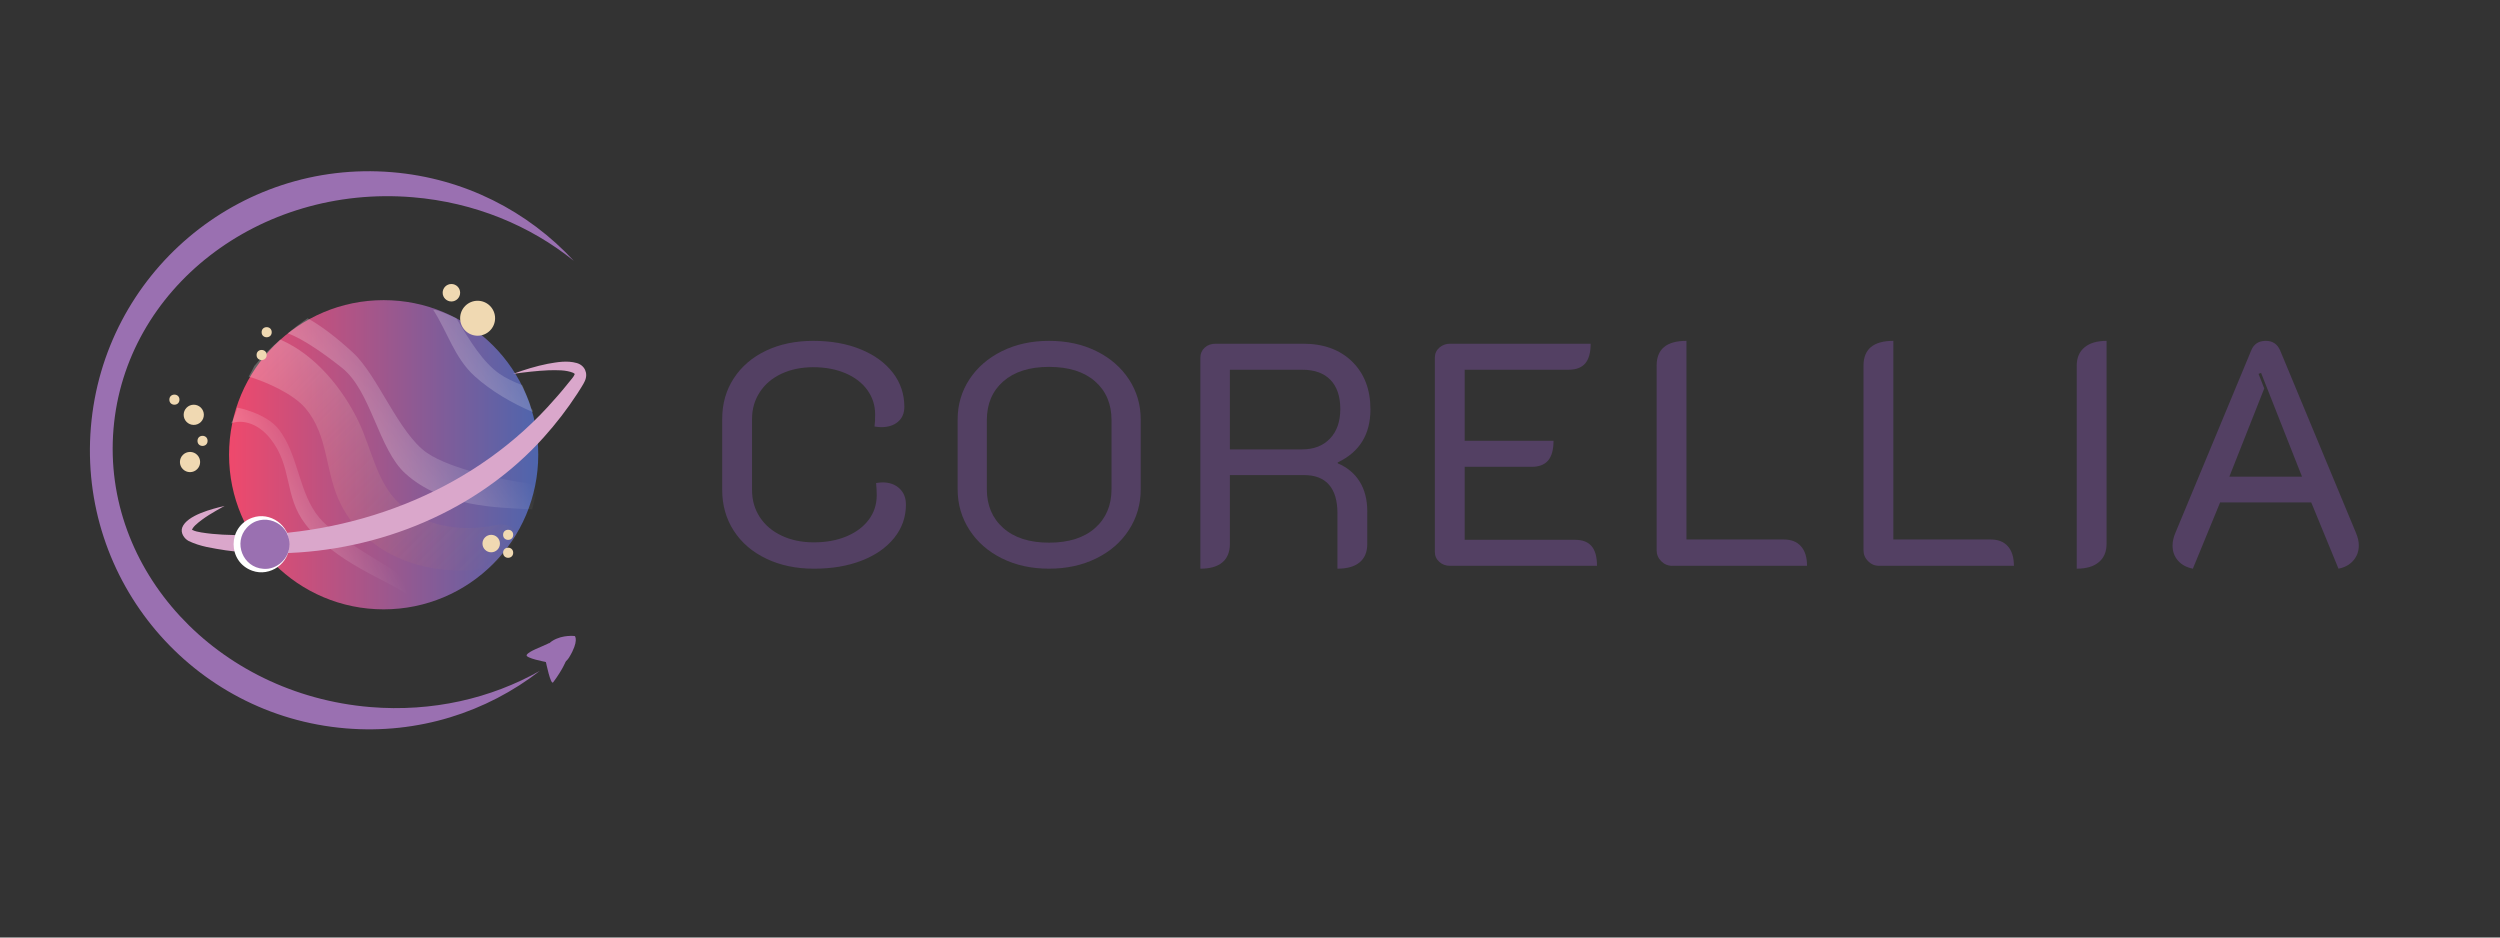 <?xml version="1.0" encoding="UTF-8"?>
<svg id="uuid-9a71afe8-ad80-49db-883b-0bbae712a914" data-name="Layer 2" xmlns="http://www.w3.org/2000/svg" xmlns:xlink="http://www.w3.org/1999/xlink" viewBox="0 0 1451.115 544.205">
  <rect x="0" y="0" width="1451.115" height="544.205" fill="#333333" stroke="none"/>
  <defs>
    <style>
      .uuid-8cef3d8a-10f5-4d1b-a785-b61879d2efad {
        fill: url(#uuid-30dda61e-b58f-4123-905c-3beaef72cd81);
      }

      .uuid-8cef3d8a-10f5-4d1b-a785-b61879d2efad, .uuid-1db40fa0-ef4b-4788-a466-ab4e721a6316, .uuid-9ab3a2c1-2e8b-43fb-96c8-45a4d4a5d5fb, .uuid-822c0282-4a0b-4c75-9f2e-7cf6a68b9cc9, .uuid-038c2bd4-852c-496e-aa0c-4b998bfcf1b1, .uuid-0651b2a1-7981-4c21-9827-b219e7674de0, .uuid-f5130729-858c-4fcc-a66d-39d14fea71a4, .uuid-616cb898-4487-49c0-a99f-58ff60ff2005, .uuid-3942fb19-7815-43b8-a252-1026759848b9, .uuid-c4945961-4e3f-4d9c-a9fd-9cd5c89ad906 {
        stroke-width: 0px;
      }

      .uuid-8cef3d8a-10f5-4d1b-a785-b61879d2efad, .uuid-1db40fa0-ef4b-4788-a466-ab4e721a6316, .uuid-822c0282-4a0b-4c75-9f2e-7cf6a68b9cc9, .uuid-038c2bd4-852c-496e-aa0c-4b998bfcf1b1 {
        opacity: .24;
      }

      .uuid-1db40fa0-ef4b-4788-a466-ab4e721a6316 {
        fill: url(#uuid-aef88538-9c23-4fb6-8ffb-8f0ed13ef8bb);
      }

      .uuid-9ab3a2c1-2e8b-43fb-96c8-45a4d4a5d5fb {
        fill: url(#uuid-8f190536-25bb-40ec-be7a-9b05875835f5);
      }

      .uuid-822c0282-4a0b-4c75-9f2e-7cf6a68b9cc9 {
        fill: url(#uuid-9be1f1c7-d515-47f3-a9e9-dc3c28a6b2dd);
      }

      .uuid-038c2bd4-852c-496e-aa0c-4b998bfcf1b1 {
        fill: url(#uuid-155e7b4b-bc02-443a-9428-2a842ba49476);
      }

      .uuid-0651b2a1-7981-4c21-9827-b219e7674de0 {
        fill: #534063;
      }

      .uuid-f5130729-858c-4fcc-a66d-39d14fea71a4 {
        fill: #daa7cb;
      }

      .uuid-616cb898-4487-49c0-a99f-58ff60ff2005 {
        fill: #9a70b1;
      }

      .uuid-3942fb19-7815-43b8-a252-1026759848b9 {
        fill: #fff;
      }

      .uuid-c4945961-4e3f-4d9c-a9fd-9cd5c89ad906 {
        fill: #f0d9b2;
      }
    </style>
    <linearGradient id="uuid-8f190536-25bb-40ec-be7a-9b05875835f5" x1="132.952" y1="263.954" x2="312.426" y2="263.954" gradientUnits="userSpaceOnUse">
      <stop offset="0" stop-color="#ef496c"/>
      <stop offset="1" stop-color="#4e65ad"/>
    </linearGradient>
    <linearGradient id="uuid-30dda61e-b58f-4123-905c-3beaef72cd81" x1="-337.361" y1="1325.292" x2="-366.17" y2="1127.06" gradientTransform="translate(-222.857 -918.664) rotate(-36.448)" gradientUnits="userSpaceOnUse">
      <stop offset="0" stop-color="#cc6d2e" stop-opacity="0"/>
      <stop offset="1" stop-color="#fff"/>
    </linearGradient>
    <linearGradient id="uuid-aef88538-9c23-4fb6-8ffb-8f0ed13ef8bb" x1="-347.071" y1="1209.322" x2="-283.88" y2="1209.322" gradientTransform="translate(-222.857 -918.664) rotate(-36.448)" gradientUnits="userSpaceOnUse">
      <stop offset="0" stop-color="#fff"/>
      <stop offset=".088" stop-color="#fff" stop-opacity=".951"/>
      <stop offset=".251" stop-color="#fff" stop-opacity=".82"/>
      <stop offset=".469" stop-color="#fff" stop-opacity=".608"/>
      <stop offset=".733" stop-color="#fff" stop-opacity=".318"/>
      <stop offset=".997" stop-color="#fff" stop-opacity="0"/>
    </linearGradient>
    <linearGradient id="uuid-9be1f1c7-d515-47f3-a9e9-dc3c28a6b2dd" x1="-246.523" y1="1056.731" x2="-202.501" y2="1056.731" gradientTransform="translate(-126.873 -742.752) rotate(-28.741)" gradientUnits="userSpaceOnUse">
      <stop offset="0" stop-color="#fff"/>
      <stop offset=".348" stop-color="#fff" stop-opacity=".612"/>
      <stop offset=".666" stop-color="#fff" stop-opacity=".283"/>
      <stop offset=".888" stop-color="#fff" stop-opacity=".079"/>
      <stop offset=".997" stop-color="#fff" stop-opacity="0"/>
    </linearGradient>
    <linearGradient id="uuid-155e7b4b-bc02-443a-9428-2a842ba49476" x1="-285.899" y1="1206.518" x2="-222.709" y2="1206.518" xlink:href="#uuid-aef88538-9c23-4fb6-8ffb-8f0ed13ef8bb"/>
  </defs>
  <circle class="uuid-9ab3a2c1-2e8b-43fb-96c8-45a4d4a5d5fb" cx="222.689" cy="263.954" r="89.737"/>
  <path class="uuid-8cef3d8a-10f5-4d1b-a785-b61879d2efad" d="m287.822,304.782c-19.844,4.158-38.773.839-52.835-9.84-16.299-12.378-18.578-33.338-27.143-50.845-8.916-18.226-24.454-38.013-45.194-47.002-5.224,4.583-10.154,9.5-14.651,14.886-.122.146-.252.273-.378.408-1.014,2.116-2.068,4.204-3.28,6.199,10.734,3.22,25.933,10.201,32.767,18.169,14.062,16.396,11.253,37.89,21.067,56.669,15.051,28.798,49.969,42.605,86.647,36.171.521-.911,1.25-1.764,2.241-2.51,5.636-4.245,9.81-9.889,13.053-16.193-1.386-4.432-5.501-7.534-12.295-6.111Z"/>
  <path class="uuid-616cb898-4487-49c0-a99f-58ff60ff2005" d="m215.04,410.418c-89.148-7.379-155.932-79.608-149.168-161.328,6.764-81.72,84.516-141.985,173.663-134.606,35.922,2.973,68.201,16.488,93.512,36.898-26.544-28.707-63.485-47.954-105.521-51.434-89.147-7.379-167.398,58.907-174.777,148.055-7.379,89.147,58.908,167.398,148.055,174.777,42.036,3.479,81.639-9.432,112.542-33.384-28.322,15.971-62.384,23.994-98.306,21.021Z"/>
  <path class="uuid-1db40fa0-ef4b-4788-a466-ab4e721a6316" d="m304.877,280.237c-9.905-1.065-42.862-7.609-57.014-17.355-16.404-11.296-28.606-45.007-42.986-58.203-9.926-9.109-18.398-15.514-26.353-19.958-3.932,2.783-7.781,5.671-11.495,8.718,9.265,3.468,21.117,11.903,31.339,19.961,17.146,13.518,21.172,47.218,36.978,61.493,21.536,19.449,53.098,19.736,73.532,20.744.854-3.085,1.614-6.173,2.326-9.203.239-1.017.609-1.911,1.079-2.687-2.453-1.868-5.1-3.262-7.406-3.51Z"/>
  <path class="uuid-822c0282-4a0b-4c75-9f2e-7cf6a68b9cc9" d="m229.463,331.868c-5.503-4.305-33.857-19.103-44.191-31.458-11.977-14.321-11.875-36.056-23.364-51.095-7.331-9.597-24.233-12.746-24.233-12.746-.612-.697-.05-.926,0,0,.061,1.127-3.024,8.651-3.596,9.199,5.593-2.242,15.035-.921,22.805,8.772,13.033,16.26,7.799,33.303,20.359,49.66,17.112,22.286,47.946,32.718,58.941,40.701-.48-2.026-1.01-4.087-1.548-6.121-.181-.683-.256-1.227-.243-1.646-1.845-2.277-3.649-4.264-4.93-5.266Z"/>
  <circle class="uuid-c4945961-4e3f-4d9c-a9fd-9cd5c89ad906" cx="277.229" cy="184.721" r="10.145"/>
  <circle class="uuid-c4945961-4e3f-4d9c-a9fd-9cd5c89ad906" cx="262.012" cy="169.92" r="5.072"/>
  <circle class="uuid-c4945961-4e3f-4d9c-a9fd-9cd5c89ad906" cx="112.467" cy="240.776" r="5.863"/>
  <circle class="uuid-c4945961-4e3f-4d9c-a9fd-9cd5c89ad906" cx="101.236" cy="231.981" r="2.932"/>
  <circle class="uuid-c4945961-4e3f-4d9c-a9fd-9cd5c89ad906" cx="110.302" cy="268.184" r="5.863"/>
  <circle class="uuid-c4945961-4e3f-4d9c-a9fd-9cd5c89ad906" cx="117.563" cy="255.906" r="2.932"/>
  <circle class="uuid-c4945961-4e3f-4d9c-a9fd-9cd5c89ad906" cx="154.789" cy="192.831" r="2.932"/>
  <circle class="uuid-c4945961-4e3f-4d9c-a9fd-9cd5c89ad906" cx="151.858" cy="206.062" r="2.932"/>
  <circle class="uuid-c4945961-4e3f-4d9c-a9fd-9cd5c89ad906" cx="294.946" cy="310.437" r="2.932"/>
  <circle class="uuid-c4945961-4e3f-4d9c-a9fd-9cd5c89ad906" cx="294.946" cy="320.841" r="2.932"/>
  <circle class="uuid-c4945961-4e3f-4d9c-a9fd-9cd5c89ad906" cx="285.115" cy="315.509" r="5.072"/>
  <path class="uuid-038c2bd4-852c-496e-aa0c-4b998bfcf1b1" d="m309.171,238.203c-.115-.569-.95-1.269-.95-1.269-.654-3.939-3.4-8.872-5.003-13.323-5.095-1.966-9.682-4.156-13.141-6.538-9.641-6.639-17.19-18.943-25.224-32.353-.281.037.284.128,0,0-10.854-4.889-11.968-4.889-13.408-4.889,8.257,12.711,12.391,27.978,24.057,38.515,9.636,8.702,21.691,15.712,33.902,20.899-.085-.344-.162-.692-.233-1.042Z"/>
  <path class="uuid-f5130729-858c-4fcc-a66d-39d14fea71a4" d="m130.385,293.644c-5.873,3.275-12.203,6.743-17.031,11.23-.551.543-1.042,1.106-1.408,1.641-.366.524-.554,1.058-.518,1.22.018.081.08.026.1-.058.024-.086.025-.148.086-.122,1.455.858,3.473,1.153,5.256,1.501,8.27,1.348,16.719,1.57,25.159,1.553,67.634-.508,135.288-27.427,180.017-79.009,3.352-3.685,6.729-7.882,9.87-11.771.29-.362.481-.595.669-.861.195-.262.348-.511.493-.748.275-.465.414-.859.453-.96.027-.106.173.05.098-.147-.075-.174-.48-.495-1.02-.75-4.292-1.726-9.43-1.522-14.213-1.433-6.831.286-13.746,1.124-20.652,2.107,6.554-2.409,13.246-4.495,20.206-5.875,5.459-.95,11.082-2.027,16.775-.454,4.679,1.312,6.807,5.956,4.734,10.472-.744,1.823-3.297,5.587-4.366,7.317-5.814,8.926-12.315,17.362-19.45,25.304-38.362,42.773-95.639,66.188-152.656,67.327-10.671.224-21.355-.225-31.936-1.693-7.329-1.177-14.739-2.118-21.552-5.419-2.676-1.423-4.845-4.767-3.717-7.85,2.729-7.186,17.671-10.879,24.602-12.521h0Z"/>
  <g>
    <circle class="uuid-616cb898-4487-49c0-a99f-58ff60ff2005" cx="152.787" cy="315.907" r="15.245"/>
    <path class="uuid-3942fb19-7815-43b8-a252-1026759848b9" d="m168.033,315.907c.162,10.921-11.193,19.139-21.613,15.371-14.429-5.166-14.434-25.588-.004-30.752,10.421-3.772,21.782,4.46,21.617,15.381h0Zm0,0c-.039-13.077-16.118-19.174-24.805-9.56-7.93,8.67-2.248,22.984,9.56,23.81,7.928.786,15.428-6.19,15.245-14.25h0Z"/>
  </g>
  <g>
    <path class="uuid-616cb898-4487-49c0-a99f-58ff60ff2005" d="m330.313,381.651c-3.374,5.523-10.824,5.503-13.451,2.596-2.628-2.907-1.531-9.04,4.003-12.398,5.88-3.568,12.815-2.65,12.815-2.65,0,0,2.53,2.799-3.367,12.452Z"/>
    <path class="uuid-616cb898-4487-49c0-a99f-58ff60ff2005" d="m328.366,383.938s-1.713,4.63-7.291,12.117c-1.424,1.912-4.213-11.808-4.213-11.808,0,0-12.281-2.265-11.133-4.125,1.385-2.244,8.34-4.52,13.021-6.822l9.616,10.638Z"/>
  </g>
  <g>
    <path class="uuid-0651b2a1-7981-4c21-9827-b219e7674de0" d="m444.803,324.288c-8.104-3.868-14.397-9.27-18.878-16.208-4.483-6.935-6.722-14.825-6.722-23.666v-41.254c0-8.841,2.238-16.696,6.722-23.574,4.48-6.875,10.711-12.216,18.694-16.023,7.979-3.804,17.128-5.709,27.441-5.709s19.459,1.629,27.442,4.881c7.979,3.254,14.21,7.767,18.693,13.536,4.48,5.772,6.723,12.403,6.723,19.891,0,3.684-1.229,6.57-3.684,8.656-2.458,2.09-5.71,3.131-9.762,3.131-.86,0-2.149-.12-3.867-.368.244-1.474.368-3.804.368-6.998,0-5.278-1.505-10.006-4.513-14.182-3.01-4.173-7.246-7.428-12.708-9.762-5.464-2.331-11.694-3.499-18.693-3.499-6.878,0-13.016,1.261-18.417,3.775-5.404,2.519-9.609,6.078-12.616,10.683-3.01,4.604-4.513,9.793-4.513,15.562v41.254c0,5.894,1.503,11.143,4.513,15.747,3.007,4.604,7.243,8.195,12.708,10.774,5.462,2.578,11.695,3.867,18.693,3.867,7.12,0,13.445-1.165,18.971-3.499,5.524-2.331,9.821-5.555,12.892-9.669,3.067-4.112,4.604-8.869,4.604-14.273,0-1.963-.124-4.297-.368-6.999,1.718-.245,2.946-.368,3.684-.368,4.052,0,7.335,1.168,9.853,3.499,2.516,2.334,3.776,5.465,3.776,9.393,0,7.246-2.273,13.692-6.814,19.339-4.544,5.648-10.838,10.037-18.878,13.168-8.043,3.131-17.284,4.696-27.719,4.696-10.313,0-19.522-1.934-27.626-5.801Z"/>
    <path class="uuid-0651b2a1-7981-4c21-9827-b219e7674de0" d="m581.551,324.103c-8.044-3.988-14.337-9.514-18.878-16.575-4.544-7.06-6.814-14.887-6.814-23.482v-40.518c0-8.593,2.271-16.359,6.814-23.298,4.541-6.936,10.834-12.4,18.878-16.392,8.04-3.988,17.156-5.985,27.349-5.985,10.313,0,19.49,1.997,27.534,5.985,8.04,3.991,14.334,9.456,18.878,16.392,4.541,6.938,6.814,14.705,6.814,23.298v40.518c0,8.596-2.273,16.423-6.814,23.482-4.544,7.062-10.866,12.587-18.971,16.575-8.104,3.991-17.252,5.985-27.441,5.985-10.193,0-19.309-1.994-27.349-5.985Zm54.054-17.589c6.383-5.646,9.577-13.197,9.577-22.653v-39.965c0-9.453-3.194-16.973-9.577-22.561-6.386-5.586-15.286-8.381-26.705-8.381-11.297,0-20.138,2.795-26.521,8.381-6.386,5.588-9.577,13.107-9.577,22.561v39.965c0,9.456,3.191,17.008,9.577,22.653,6.383,5.649,15.224,8.473,26.521,8.473,11.419,0,20.319-2.823,26.705-8.473Z"/>
    <path class="uuid-0651b2a1-7981-4c21-9827-b219e7674de0" d="m696.751,207.613c0-2.331.828-4.265,2.486-5.801,1.657-1.534,3.775-2.303,6.354-2.303h50.832c11.908,0,21.393,3.471,28.455,10.406,7.059,6.938,10.59,16.178,10.59,27.718,0,14.489-6.325,24.743-18.97,30.756v.553c5.525,2.334,9.761,5.865,12.708,10.59,2.946,4.729,4.42,10.47,4.42,17.221v18.97c0,4.668-1.474,8.228-4.42,10.682-2.947,2.455-7.246,3.684-12.893,3.684v-32.23c0-7.243-1.629-12.736-4.88-16.483-3.255-3.744-8.075-5.617-14.458-5.617h-43.097v39.966c0,4.668-1.444,8.228-4.328,10.682-2.887,2.455-7.154,3.684-12.8,3.684v-122.475Zm59.119,53.227c6.751,0,12.124-2.086,16.115-6.262,3.989-4.173,5.986-9.883,5.986-17.129,0-7.366-1.905-13.013-5.71-16.943-3.807-3.929-9.271-5.894-16.392-5.894h-41.991v46.228h41.991Z"/>
    <path class="uuid-0651b2a1-7981-4c21-9827-b219e7674de0" d="m832.853,207.613c0-2.331.857-4.265,2.578-5.801,1.718-1.534,3.805-2.303,6.262-2.303h81.589c0,5.157-1.044,8.964-3.131,11.419-2.089,2.458-5.341,3.684-9.761,3.684h-60.226v41.255h51.569c0,5.157-1.045,8.963-3.131,11.418-2.09,2.457-5.281,3.684-9.577,3.684h-38.861v42.359h64.093c4.297,0,7.488,1.229,9.577,3.684,2.087,2.458,3.131,6.262,3.131,11.419h-85.272c-2.457,0-4.544-.766-6.262-2.302-1.721-1.534-2.578-3.468-2.578-5.802v-112.714Z"/>
    <path class="uuid-0651b2a1-7981-4c21-9827-b219e7674de0" d="m964.258,325.76c-1.781-1.778-2.67-3.896-2.67-6.354v-107.189c0-9.577,5.77-14.365,17.312-14.365v115.292h56.542c4.296,0,7.611,1.32,9.945,3.959,2.331,2.643,3.499,6.418,3.499,11.327h-78.273c-2.458,0-4.576-.89-6.354-2.671Z"/>
    <path class="uuid-0651b2a1-7981-4c21-9827-b219e7674de0" d="m1084.339,325.76c-1.781-1.778-2.67-3.896-2.67-6.354v-107.189c0-9.577,5.77-14.365,17.312-14.365v115.292h56.542c4.296,0,7.611,1.32,9.945,3.959,2.331,2.643,3.499,6.418,3.499,11.327h-78.273c-2.458,0-4.576-.89-6.354-2.671Z"/>
    <path class="uuid-0651b2a1-7981-4c21-9827-b219e7674de0" d="m1205.432,212.218c0-4.541,1.503-8.072,4.513-10.59,3.007-2.516,7.274-3.775,12.8-3.775v117.871c0,4.544-1.505,8.075-4.512,10.59-3.011,2.516-7.275,3.775-12.801,3.775v-117.871Z"/>
    <path class="uuid-0651b2a1-7981-4c21-9827-b219e7674de0" d="m1264.182,325.392c-2.09-2.395-3.131-5.31-3.131-8.748,0-2.331.553-4.788,1.657-7.367l44.018-105.899c1.474-3.684,4.297-5.525,8.472-5.525,3.929,0,6.691,1.842,8.288,5.525l44.018,105.899c1.105,2.579,1.657,5.036,1.657,7.367,0,3.315-1.044,6.201-3.131,8.656-2.089,2.457-4.973,4.052-8.656,4.788l-15.839-38.492h-52.857l-15.839,38.492c-3.684-.736-6.57-2.302-8.656-4.696Zm72.012-48.714l-23.759-60.224-1.473.553,3.314,8.472-20.259,51.2h42.176Z"/>
  </g>
</svg>